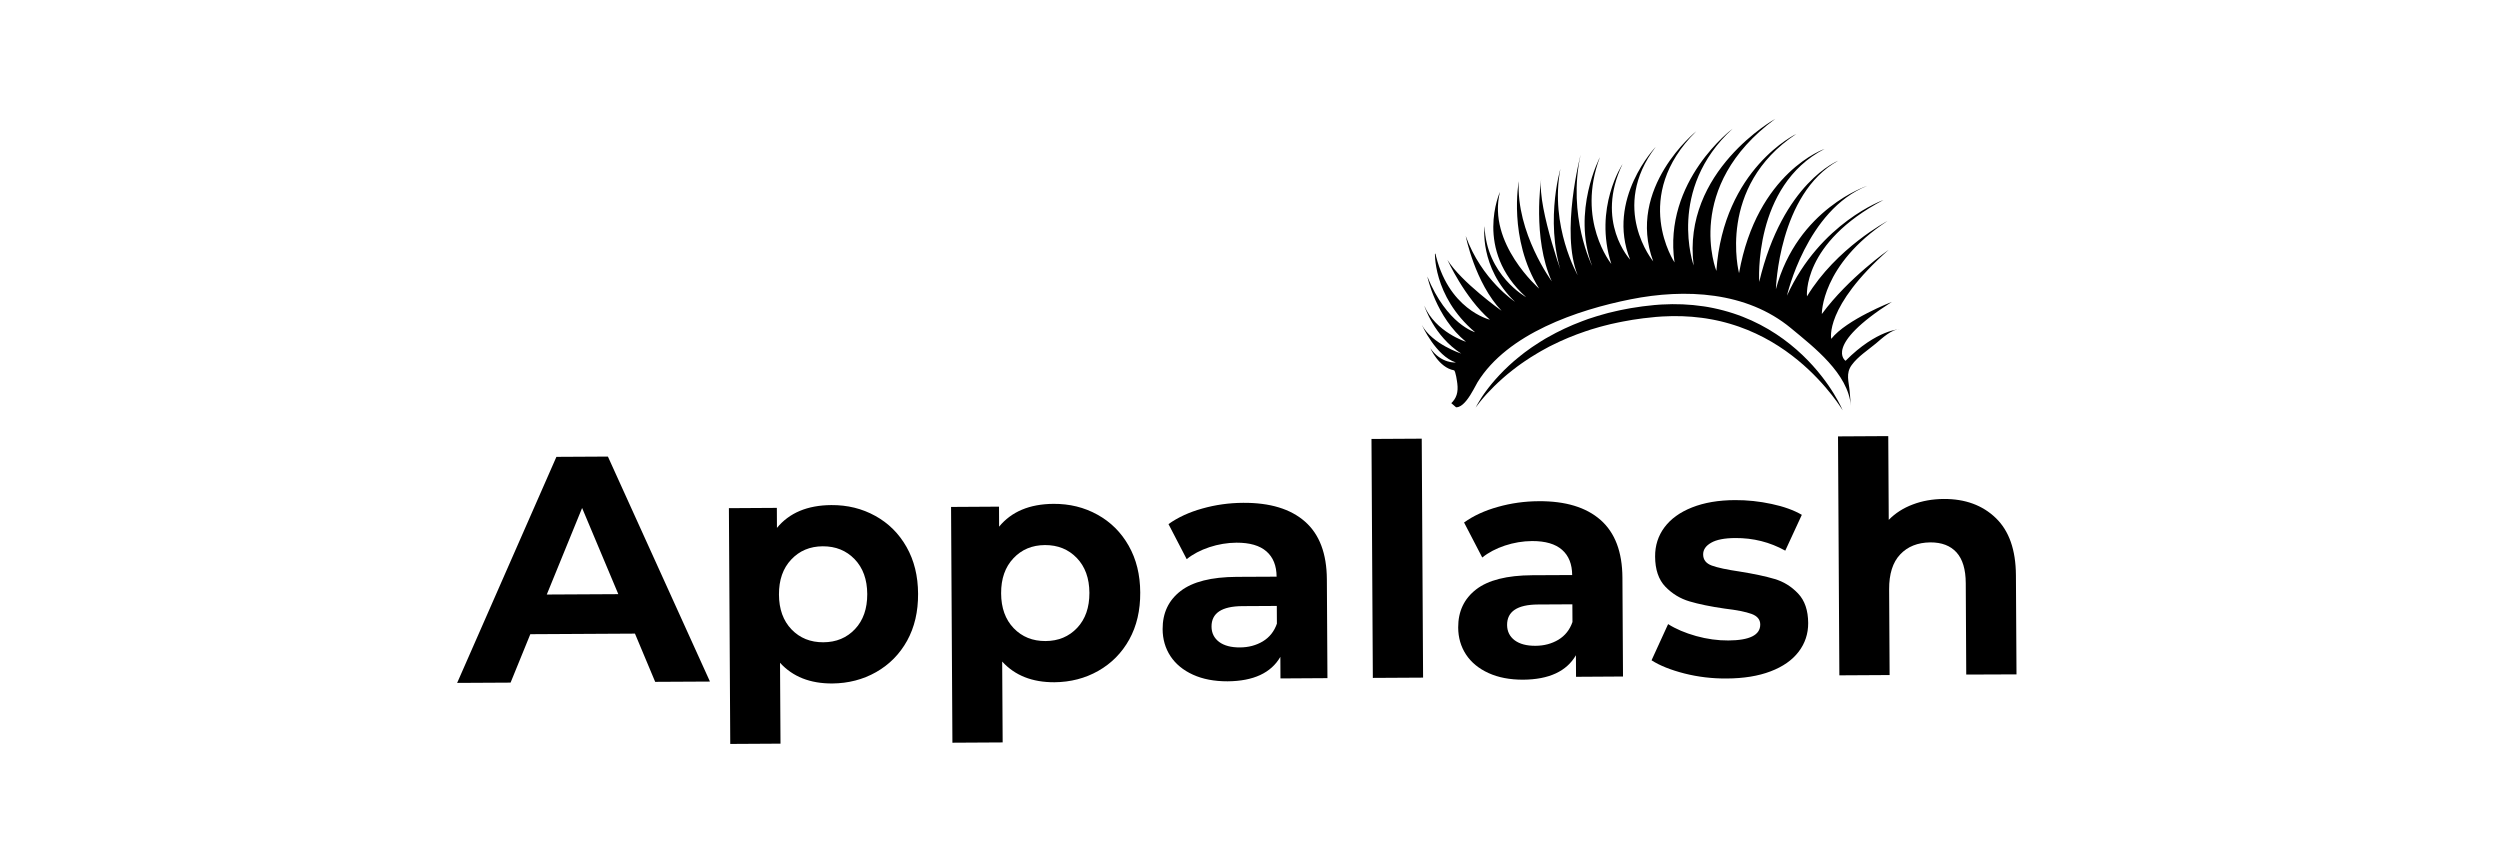 <svg xmlns="http://www.w3.org/2000/svg" xmlns:xlink="http://www.w3.org/1999/xlink" width="541" zoomAndPan="magnify" viewBox="0 0 405.75 140.25" height="187" preserveAspectRatio="xMidYMid meet" version="1.0"><defs><g/><clipPath id="fcec51d781"><path d="M 230 19 L 309 19 L 309 67 L 230 67 Z M 230 19 " clip-rule="nonzero"/></clipPath><clipPath id="31f6dcf145"><path d="M 319.211 44.195 L 272.766 97.727 L 222.051 53.723 L 268.496 0.195 Z M 319.211 44.195 " clip-rule="nonzero"/></clipPath><clipPath id="12f779cb49"><path d="M 319.211 44.195 L 272.766 97.727 L 222.051 53.723 L 268.496 0.195 Z M 319.211 44.195 " clip-rule="nonzero"/></clipPath><clipPath id="0ef95ac00c"><path d="M 319.207 44.195 L 272.613 97.898 L 221.68 53.711 L 268.277 0.004 Z M 319.207 44.195 " clip-rule="nonzero"/></clipPath><clipPath id="2bf64738ea"><path d="M 239 49 L 300 49 L 300 67 L 239 67 Z M 239 49 " clip-rule="nonzero"/></clipPath><clipPath id="587c8fb723"><path d="M 319.211 44.195 L 272.766 97.727 L 222.051 53.723 L 268.496 0.195 Z M 319.211 44.195 " clip-rule="nonzero"/></clipPath><clipPath id="610c5636e1"><path d="M 319.211 44.195 L 272.766 97.727 L 222.051 53.723 L 268.496 0.195 Z M 319.211 44.195 " clip-rule="nonzero"/></clipPath></defs><g fill="currentColor" fill-opacity="1"><g transform="translate(74.664, 110.836)"><g><path d="M 28.391 -8 L 11.406 -7.906 L 8.203 -0.047 L -0.469 0 L 15.641 -36.688 L 24 -36.734 L 40.562 -0.219 L 31.672 -0.172 Z M 25.688 -14.406 L 19.812 -28.391 L 14.078 -14.344 Z M 25.688 -14.406 "/></g></g></g><g fill="currentColor" fill-opacity="1"><g transform="translate(114.692, 110.616)"><g><path d="M 20.234 -28.641 C 22.836 -28.66 25.211 -28.078 27.359 -26.891 C 29.516 -25.703 31.207 -24.02 32.438 -21.844 C 33.676 -19.664 34.301 -17.133 34.312 -14.25 C 34.332 -11.352 33.738 -8.812 32.531 -6.625 C 31.32 -4.445 29.645 -2.75 27.5 -1.531 C 25.363 -0.32 22.992 0.289 20.391 0.312 C 16.797 0.332 13.969 -0.785 11.906 -3.047 L 11.984 10.078 L 3.828 10.125 L 3.609 -28.141 L 11.391 -28.188 L 11.406 -24.938 C 13.414 -27.383 16.359 -28.617 20.234 -28.641 Z M 18.938 -6.375 C 21.031 -6.383 22.742 -7.098 24.078 -8.516 C 25.41 -9.93 26.07 -11.828 26.062 -14.203 C 26.051 -16.566 25.367 -18.453 24.016 -19.859 C 22.66 -21.266 20.938 -21.961 18.844 -21.953 C 16.758 -21.941 15.051 -21.223 13.719 -19.797 C 12.383 -18.379 11.723 -16.488 11.734 -14.125 C 11.742 -11.75 12.426 -9.859 13.781 -8.453 C 15.133 -7.055 16.852 -6.363 18.938 -6.375 Z M 18.938 -6.375 "/></g></g></g><g fill="currentColor" fill-opacity="1"><g transform="translate(150.748, 110.417)"><g><path d="M 20.234 -28.641 C 22.836 -28.66 25.211 -28.078 27.359 -26.891 C 29.516 -25.703 31.207 -24.02 32.438 -21.844 C 33.676 -19.664 34.301 -17.133 34.312 -14.25 C 34.332 -11.352 33.738 -8.812 32.531 -6.625 C 31.32 -4.445 29.645 -2.75 27.5 -1.531 C 25.363 -0.32 22.992 0.289 20.391 0.312 C 16.797 0.332 13.969 -0.785 11.906 -3.047 L 11.984 10.078 L 3.828 10.125 L 3.609 -28.141 L 11.391 -28.188 L 11.406 -24.938 C 13.414 -27.383 16.359 -28.617 20.234 -28.641 Z M 18.938 -6.375 C 21.031 -6.383 22.742 -7.098 24.078 -8.516 C 25.41 -9.93 26.07 -11.828 26.062 -14.203 C 26.051 -16.566 25.367 -18.453 24.016 -19.859 C 22.66 -21.266 20.938 -21.961 18.844 -21.953 C 16.758 -21.941 15.051 -21.223 13.719 -19.797 C 12.383 -18.379 11.723 -16.488 11.734 -14.125 C 11.742 -11.75 12.426 -9.859 13.781 -8.453 C 15.133 -7.055 16.852 -6.363 18.938 -6.375 Z M 18.938 -6.375 "/></g></g></g><g fill="currentColor" fill-opacity="1"><g transform="translate(186.803, 110.218)"><g><path d="M 14.953 -28.609 C 19.305 -28.641 22.656 -27.625 25 -25.562 C 27.344 -23.5 28.523 -20.379 28.547 -16.203 L 28.641 -0.156 L 21.016 -0.109 L 21 -3.609 C 19.477 -0.992 16.625 0.328 12.438 0.359 C 10.281 0.367 8.406 0.008 6.812 -0.719 C 5.219 -1.445 4 -2.453 3.156 -3.734 C 2.32 -5.016 1.898 -6.473 1.891 -8.109 C 1.879 -10.723 2.852 -12.785 4.812 -14.297 C 6.77 -15.805 9.801 -16.57 13.906 -16.594 L 20.391 -16.625 C 20.379 -18.406 19.832 -19.77 18.75 -20.719 C 17.664 -21.676 16.039 -22.148 13.875 -22.141 C 12.383 -22.129 10.914 -21.883 9.469 -21.406 C 8.031 -20.926 6.805 -20.281 5.797 -19.469 L 2.844 -25.156 C 4.375 -26.25 6.207 -27.094 8.344 -27.688 C 10.477 -28.289 12.68 -28.598 14.953 -28.609 Z M 14.453 -5.141 C 15.836 -5.148 17.07 -5.477 18.156 -6.125 C 19.238 -6.781 20 -7.738 20.438 -9 L 20.422 -11.875 L 14.828 -11.844 C 11.484 -11.82 9.816 -10.711 9.828 -8.516 C 9.836 -7.473 10.25 -6.645 11.062 -6.031 C 11.883 -5.426 13.016 -5.129 14.453 -5.141 Z M 14.453 -5.141 "/></g></g></g><g fill="currentColor" fill-opacity="1"><g transform="translate(219.045, 110.04)"><g><path d="M 3.547 -38.797 L 11.703 -38.844 L 11.922 -0.062 L 3.766 -0.016 Z M 3.547 -38.797 "/></g></g></g><g fill="currentColor" fill-opacity="1"><g transform="translate(234.773, 109.954)"><g><path d="M 14.953 -28.609 C 19.305 -28.641 22.656 -27.625 25 -25.562 C 27.344 -23.5 28.523 -20.379 28.547 -16.203 L 28.641 -0.156 L 21.016 -0.109 L 21 -3.609 C 19.477 -0.992 16.625 0.328 12.438 0.359 C 10.281 0.367 8.406 0.008 6.812 -0.719 C 5.219 -1.445 4 -2.453 3.156 -3.734 C 2.32 -5.016 1.898 -6.473 1.891 -8.109 C 1.879 -10.723 2.852 -12.785 4.812 -14.297 C 6.77 -15.805 9.801 -16.57 13.906 -16.594 L 20.391 -16.625 C 20.379 -18.406 19.832 -19.77 18.75 -20.719 C 17.664 -21.676 16.039 -22.148 13.875 -22.141 C 12.383 -22.129 10.914 -21.883 9.469 -21.406 C 8.031 -20.926 6.805 -20.281 5.797 -19.469 L 2.844 -25.156 C 4.375 -26.25 6.207 -27.094 8.344 -27.688 C 10.477 -28.289 12.68 -28.598 14.953 -28.609 Z M 14.453 -5.141 C 15.836 -5.148 17.07 -5.477 18.156 -6.125 C 19.238 -6.781 20 -7.738 20.438 -9 L 20.422 -11.875 L 14.828 -11.844 C 11.484 -11.82 9.816 -10.711 9.828 -8.516 C 9.836 -7.473 10.25 -6.645 11.062 -6.031 C 11.883 -5.426 13.016 -5.129 14.453 -5.141 Z M 14.453 -5.141 "/></g></g></g><g fill="currentColor" fill-opacity="1"><g transform="translate(267.015, 109.776)"><g><path d="M 13.219 0.344 C 10.883 0.363 8.602 0.094 6.375 -0.469 C 4.145 -1.039 2.363 -1.754 1.031 -2.609 L 3.719 -8.484 C 4.969 -7.691 6.484 -7.047 8.266 -6.547 C 10.047 -6.055 11.789 -5.816 13.5 -5.828 C 16.957 -5.848 18.68 -6.711 18.672 -8.422 C 18.672 -9.223 18.195 -9.797 17.25 -10.141 C 16.301 -10.484 14.852 -10.77 12.906 -11 C 10.602 -11.332 8.695 -11.723 7.188 -12.172 C 5.688 -12.617 4.383 -13.41 3.281 -14.547 C 2.176 -15.691 1.617 -17.328 1.609 -19.453 C 1.598 -21.234 2.102 -22.812 3.125 -24.188 C 4.156 -25.57 5.648 -26.648 7.609 -27.422 C 9.578 -28.203 11.898 -28.598 14.578 -28.609 C 16.566 -28.617 18.547 -28.41 20.516 -27.984 C 22.484 -27.566 24.117 -26.977 25.422 -26.219 L 22.734 -20.406 C 20.242 -21.789 17.535 -22.473 14.609 -22.453 C 12.867 -22.441 11.566 -22.188 10.703 -21.688 C 9.836 -21.195 9.406 -20.566 9.406 -19.797 C 9.406 -18.93 9.875 -18.328 10.812 -17.984 C 11.758 -17.641 13.266 -17.316 15.328 -17.016 C 17.629 -16.648 19.516 -16.25 20.984 -15.812 C 22.453 -15.383 23.727 -14.598 24.812 -13.453 C 25.895 -12.316 26.441 -10.719 26.453 -8.656 C 26.461 -6.914 25.945 -5.363 24.906 -4 C 23.863 -2.633 22.344 -1.57 20.344 -0.812 C 18.352 -0.051 15.977 0.332 13.219 0.344 Z M 13.219 0.344 "/></g></g></g><g fill="currentColor" fill-opacity="1"><g transform="translate(294.762, 109.623)"><g><path d="M 20.703 -28.641 C 24.18 -28.66 27 -27.629 29.156 -25.547 C 31.312 -23.473 32.398 -20.379 32.422 -16.266 L 32.516 -0.172 L 24.359 -0.141 L 24.281 -14.984 C 24.27 -17.211 23.77 -18.875 22.781 -19.969 C 21.789 -21.062 20.375 -21.602 18.531 -21.594 C 16.477 -21.57 14.848 -20.922 13.641 -19.641 C 12.43 -18.367 11.832 -16.477 11.844 -13.969 L 11.922 -0.062 L 3.766 -0.016 L 3.547 -38.797 L 11.703 -38.844 L 11.781 -25.25 C 12.852 -26.344 14.156 -27.176 15.688 -27.75 C 17.219 -28.332 18.891 -28.629 20.703 -28.641 Z M 20.703 -28.641 "/></g></g></g><g clip-path="url(#fcec51d781)"><g clip-path="url(#31f6dcf145)"><g clip-path="url(#12f779cb49)"><g clip-path="url(#0ef95ac00c)"><path fill="currentColor" d="M 300.398 65.875 C 300.332 65.078 300.266 64.277 300.199 63.48 C 300.07 61.934 299.523 60.617 300.539 59.234 C 301.547 57.855 303.156 56.832 304.457 55.746 C 305.488 54.883 306.996 53.418 308.445 53.406 C 308.445 53.406 304.621 53.438 299.535 58.559 C 299.535 58.559 295.844 56.129 307.062 48.988 C 307.062 48.988 299.68 51.855 297.211 54.996 C 297.211 54.996 296.02 49.84 306.535 40.543 C 306.535 40.543 300.027 45.07 295.684 50.965 C 295.684 50.965 295.531 42.977 306.34 35.863 C 306.34 35.863 298.027 40.246 293.273 48.102 C 293.273 48.102 292.387 39.473 305.684 32.461 C 305.684 32.461 295.457 36.082 290.023 47.988 C 290.023 47.988 293.18 34.105 303.039 30.168 C 303.039 30.168 291.715 33.867 288.227 46.941 C 288.227 46.941 288.645 31.461 298.336 26.086 C 298.336 26.086 289.344 29.621 285.52 45.754 C 285.52 45.754 284.48 30.176 296.129 24.172 C 296.129 24.172 285.152 27.918 282.246 44.332 C 282.246 44.332 278.562 30.316 291.543 21.738 C 291.543 21.738 279.73 27.336 278.566 43.973 C 278.566 43.973 273.117 30.355 288.129 19.289 C 288.129 19.289 272.934 27.746 274.883 43.094 C 274.883 43.094 270.457 30.75 281.207 20.887 C 281.207 20.887 269.871 29.344 271.777 42.59 C 271.777 42.59 264.602 31.855 275.305 21.305 C 275.305 21.305 263.883 30.457 268.316 42.422 C 268.316 42.422 261.148 33.758 268.723 23.84 C 268.723 23.84 260.629 32.277 264.57 42.137 C 264.57 42.137 258.824 35.992 263.336 26.637 C 263.336 26.637 258.598 33.73 261.516 42.836 C 261.516 42.836 255.777 35.793 259.668 25.516 C 259.668 25.516 255.047 34.258 258.402 43.16 C 258.402 43.16 254.344 35.066 256.535 25.117 C 256.535 25.117 253.223 37.699 256.059 44.672 C 256.059 44.672 251.496 36.715 253.25 27.418 C 253.25 27.418 250.352 37.141 254.098 46.188 C 254.098 46.188 249.496 33.824 250.129 29.09 C 250.129 29.09 248.668 38.641 251.855 45.66 C 251.855 45.66 246.055 37.793 246.496 29.414 C 246.496 29.414 244.738 38.715 249.801 46.84 C 249.801 46.84 241.348 39.504 243.445 31.148 C 243.445 31.148 239.145 40.559 247.691 48.23 C 247.691 48.23 241.23 44.688 240.941 36.707 C 240.941 36.707 240.035 43.391 245.883 48.98 C 245.883 48.98 240.457 45.43 237.883 38.301 C 237.883 38.301 239.387 45.922 243.707 50.441 C 243.707 50.441 237.172 45.801 234.914 42.168 C 234.914 42.168 237.695 48.316 241.812 51.887 C 241.812 51.887 234.867 50.242 232.887 40.793 C 232.887 40.793 232.43 48 239.402 53.922 C 239.402 53.922 234.828 52.66 231.656 44.883 C 231.656 44.883 233.023 51.477 237.926 55.473 C 237.926 55.473 232.977 53.902 231.16 49.613 C 231.16 49.613 232.688 54.535 237.164 57.391 C 237.164 57.391 232.438 55.863 230.766 52.738 C 230.766 52.738 233.059 57.82 236.301 58.832 C 236.301 58.832 233.906 59.07 232.137 56.504 C 232.137 56.504 233.527 59.656 235.973 60.098 C 236.25 60.148 236.496 62.039 236.523 62.258 C 236.688 63.625 236.43 64.664 235.395 65.578 C 237.195 67.648 239.234 62.965 239.805 62.035 C 244.672 54.148 255.992 50.301 264.668 48.574 C 273.473 46.82 283.469 47.289 290.668 53.258 C 294.414 56.367 299.961 60.609 300.398 65.875 " fill-opacity="1" fill-rule="nonzero"/></g></g></g></g><g clip-path="url(#2bf64738ea)"><g clip-path="url(#587c8fb723)"><g clip-path="url(#610c5636e1)"><path fill="currentColor" d="M 299.062 66.594 C 299.062 66.594 299.027 66.531 298.953 66.418 C 298.883 66.305 298.773 66.141 298.629 65.926 C 298.484 65.711 298.305 65.449 298.086 65.145 C 297.863 64.84 297.605 64.496 297.312 64.117 C 296.715 63.359 295.965 62.465 295.047 61.496 C 294.129 60.527 293.047 59.488 291.785 58.453 C 291.152 57.938 290.48 57.418 289.766 56.914 C 289.047 56.414 288.289 55.918 287.488 55.453 C 285.887 54.516 284.117 53.68 282.219 53.012 C 281.98 52.93 281.738 52.852 281.5 52.773 C 281.258 52.695 281.012 52.625 280.77 52.547 C 280.523 52.477 280.277 52.41 280.031 52.34 C 279.781 52.273 279.531 52.215 279.281 52.148 C 279.031 52.09 278.777 52.039 278.523 51.98 C 278.395 51.949 278.266 51.93 278.141 51.902 C 278.012 51.879 277.883 51.855 277.754 51.828 C 277.625 51.805 277.496 51.785 277.367 51.762 C 277.238 51.738 277.109 51.719 276.98 51.695 C 276.914 51.688 276.852 51.676 276.785 51.664 L 276.59 51.637 C 276.461 51.621 276.328 51.602 276.199 51.582 C 274.109 51.305 271.953 51.238 269.809 51.363 C 269.672 51.367 269.539 51.383 269.406 51.391 L 268.801 51.434 L 268.719 51.441 L 268.617 51.453 L 268.203 51.496 C 267.93 51.527 267.656 51.555 267.383 51.586 L 266.969 51.629 L 266.766 51.648 L 266.566 51.676 C 266.035 51.75 265.508 51.828 264.98 51.902 C 264.453 51.992 263.926 52.09 263.402 52.184 C 263.137 52.223 262.879 52.285 262.621 52.34 C 262.359 52.398 262.102 52.453 261.844 52.508 C 261.715 52.535 261.586 52.562 261.457 52.59 C 261.328 52.621 261.199 52.656 261.074 52.688 C 260.82 52.75 260.566 52.816 260.312 52.879 C 259.801 53 259.309 53.156 258.812 53.301 C 258.688 53.336 258.566 53.375 258.441 53.41 L 258.258 53.465 C 258.195 53.48 258.137 53.504 258.074 53.523 C 257.832 53.602 257.59 53.684 257.352 53.762 C 255.426 54.41 253.609 55.168 251.945 56.004 C 251.84 56.055 251.738 56.109 251.633 56.16 C 251.582 56.184 251.527 56.211 251.477 56.234 C 251.426 56.262 251.375 56.289 251.324 56.316 C 251.121 56.426 250.922 56.535 250.723 56.645 C 250.523 56.75 250.324 56.852 250.133 56.969 C 249.941 57.082 249.75 57.191 249.559 57.305 C 248.801 57.746 248.086 58.207 247.41 58.668 C 247.238 58.777 247.078 58.898 246.914 59.012 C 246.75 59.129 246.59 59.246 246.43 59.359 C 246.391 59.387 246.352 59.414 246.312 59.445 C 246.273 59.473 246.234 59.504 246.195 59.531 C 246.121 59.59 246.043 59.648 245.969 59.707 C 245.816 59.824 245.664 59.938 245.516 60.051 C 245.223 60.281 244.941 60.512 244.668 60.73 C 244.531 60.848 244.402 60.961 244.27 61.07 C 244.141 61.184 244.008 61.293 243.887 61.402 C 242.887 62.285 242.062 63.113 241.41 63.82 C 241.328 63.91 241.25 63.996 241.172 64.078 C 241.098 64.164 241.023 64.246 240.953 64.328 C 240.883 64.406 240.816 64.488 240.75 64.562 C 240.684 64.641 240.621 64.715 240.562 64.785 C 240.441 64.926 240.332 65.062 240.23 65.188 C 240.129 65.309 240.043 65.426 239.965 65.527 C 239.809 65.73 239.688 65.891 239.609 66 C 239.535 66.109 239.496 66.168 239.496 66.168 C 239.496 66.168 239.523 66.105 239.586 65.984 C 239.648 65.867 239.738 65.688 239.871 65.465 C 240 65.238 240.164 64.961 240.371 64.645 C 240.422 64.566 240.477 64.48 240.531 64.398 C 240.59 64.312 240.648 64.227 240.707 64.137 C 240.77 64.047 240.832 63.953 240.898 63.859 C 240.965 63.766 241.035 63.672 241.109 63.57 C 241.68 62.785 242.426 61.859 243.363 60.863 C 243.594 60.613 243.844 60.367 244.098 60.105 C 244.359 59.855 244.629 59.594 244.906 59.332 C 245.051 59.203 245.191 59.074 245.34 58.941 C 245.414 58.879 245.488 58.812 245.562 58.746 C 245.598 58.711 245.637 58.68 245.672 58.645 C 245.711 58.613 245.75 58.582 245.789 58.547 C 245.941 58.418 246.098 58.289 246.258 58.156 C 246.414 58.023 246.574 57.887 246.742 57.762 C 246.906 57.629 247.074 57.5 247.242 57.367 C 247.328 57.301 247.414 57.234 247.5 57.168 C 247.59 57.105 247.676 57.043 247.766 56.977 C 247.941 56.848 248.121 56.719 248.305 56.586 C 248.395 56.523 248.484 56.453 248.578 56.391 C 248.672 56.328 248.766 56.266 248.859 56.203 C 249.238 55.949 249.621 55.688 250.023 55.445 C 250.223 55.324 250.426 55.199 250.629 55.074 C 250.68 55.043 250.73 55.012 250.781 54.98 C 250.836 54.949 250.887 54.922 250.938 54.891 C 251.043 54.832 251.148 54.773 251.254 54.715 C 252.938 53.754 254.789 52.879 256.77 52.137 C 257.02 52.043 257.27 51.953 257.52 51.859 C 257.582 51.836 257.641 51.812 257.707 51.789 L 257.895 51.727 C 258.023 51.688 258.152 51.645 258.277 51.605 C 258.789 51.441 259.301 51.266 259.828 51.125 C 260.09 51.051 260.352 50.977 260.617 50.902 C 260.75 50.867 260.879 50.828 261.012 50.793 C 261.145 50.762 261.281 50.73 261.414 50.699 C 261.68 50.633 261.949 50.57 262.219 50.508 C 262.488 50.445 262.758 50.375 263.027 50.328 C 263.301 50.273 263.574 50.223 263.848 50.168 C 264.121 50.117 264.395 50.059 264.672 50.012 C 265.227 49.926 265.785 49.844 266.348 49.758 L 266.555 49.727 L 266.762 49.703 L 267.172 49.656 C 267.445 49.625 267.719 49.598 267.996 49.566 L 268.406 49.52 L 268.508 49.508 L 268.555 49.504 L 268.582 49.504 L 268.633 49.5 L 269.27 49.449 C 269.41 49.441 269.551 49.426 269.695 49.422 C 271.961 49.289 274.246 49.383 276.465 49.715 C 276.602 49.734 276.742 49.758 276.879 49.777 L 277.086 49.812 C 277.156 49.824 277.223 49.836 277.293 49.848 C 277.43 49.875 277.566 49.898 277.703 49.926 C 277.84 49.953 277.977 49.977 278.113 50.008 C 278.25 50.035 278.383 50.066 278.52 50.098 C 278.656 50.125 278.789 50.152 278.926 50.188 C 279.191 50.258 279.461 50.32 279.727 50.391 C 279.992 50.465 280.254 50.535 280.516 50.613 C 280.777 50.691 281.039 50.77 281.297 50.855 C 281.555 50.941 281.809 51.027 282.062 51.117 C 282.316 51.211 282.566 51.301 282.816 51.398 C 284.805 52.172 286.633 53.145 288.258 54.215 C 289.066 54.75 289.832 55.305 290.543 55.879 C 291.254 56.449 291.918 57.031 292.527 57.613 C 293.75 58.777 294.773 59.934 295.613 61.008 C 296.457 62.078 297.121 63.062 297.629 63.895 C 297.887 64.309 298.102 64.688 298.285 65.02 C 298.465 65.348 298.613 65.633 298.727 65.867 C 298.844 66.102 298.926 66.281 298.98 66.406 C 299.035 66.527 299.062 66.594 299.062 66.594 " fill-opacity="1" fill-rule="nonzero"/></g></g></g></svg>
